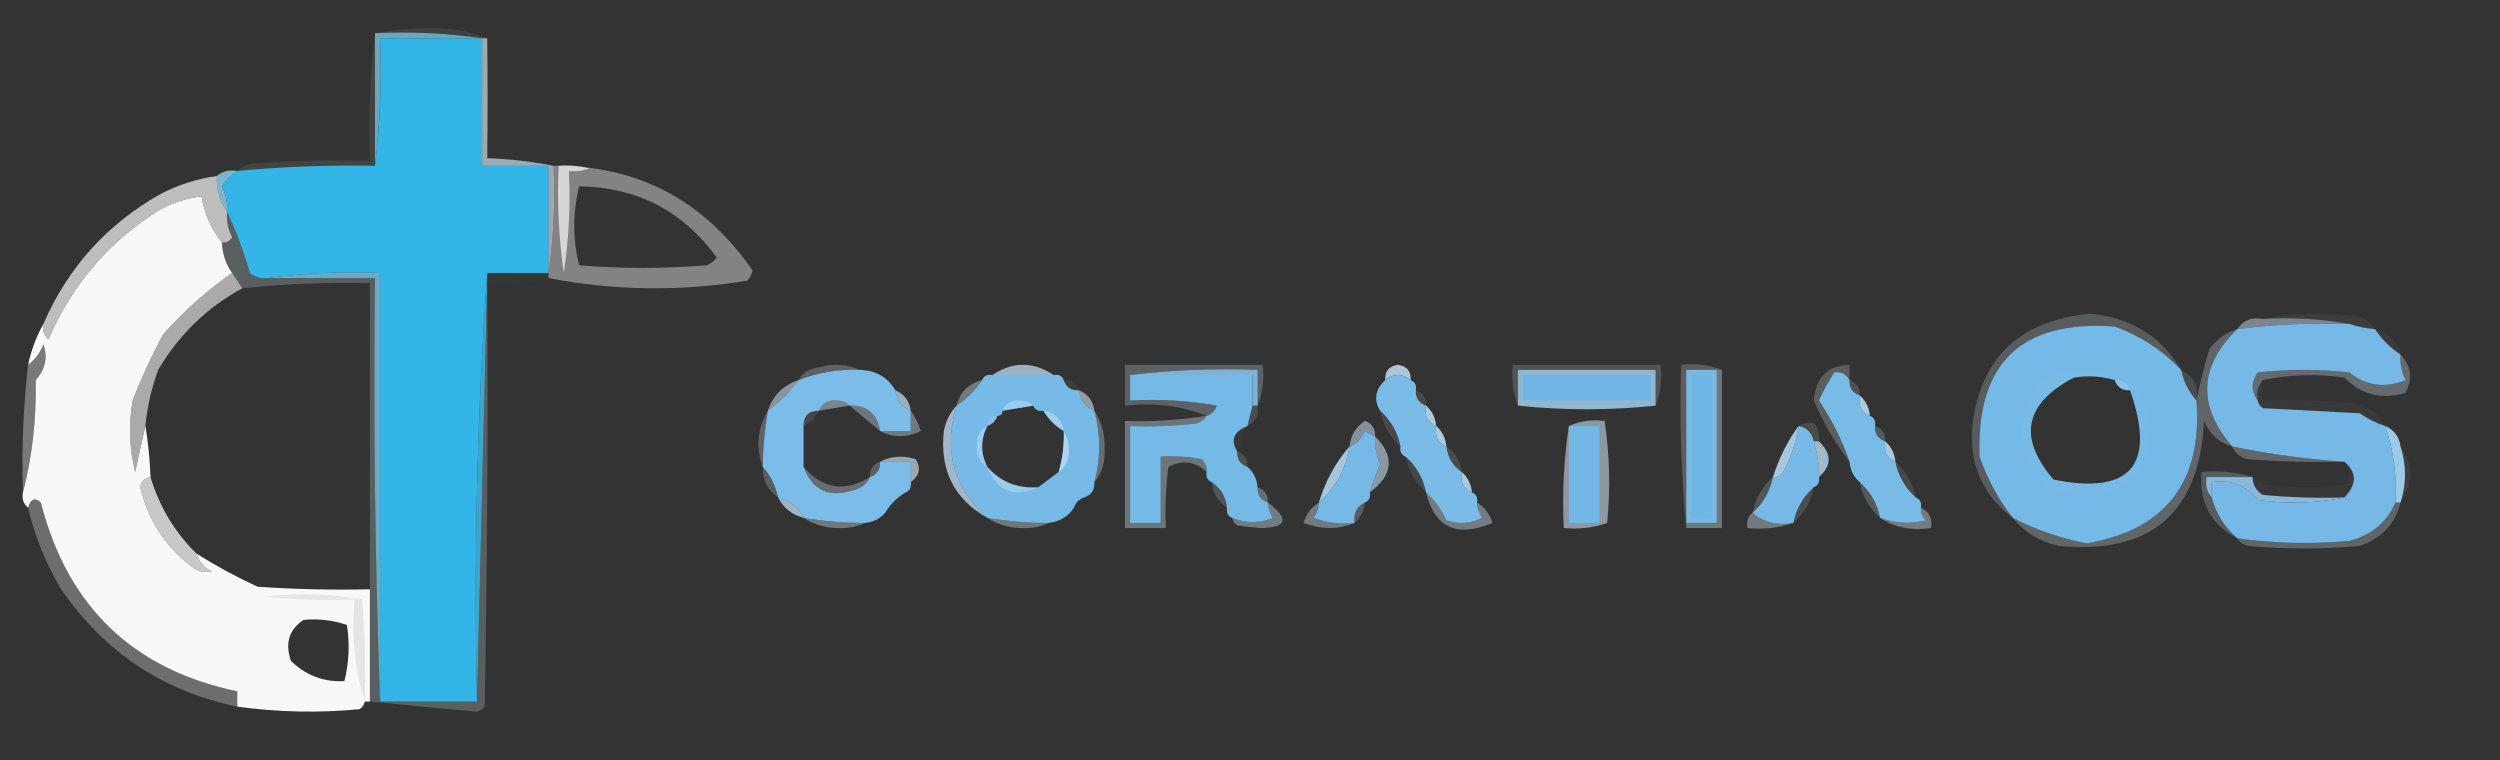 <?xml version="1.0" encoding="UTF-8"?>
<!DOCTYPE svg PUBLIC "-//W3C//DTD SVG 1.1//EN" "http://www.w3.org/Graphics/SVG/1.1/DTD/svg11.dtd">
<svg xmlns="http://www.w3.org/2000/svg" version="1.1" width="490px" height="149px" style="shape-rendering:geometricPrecision; text-rendering:geometricPrecision; image-rendering:optimizeQuality; fill-rule:evenodd; clip-rule:evenodd" xmlns:xlink="http://www.w3.org/1999/xlink">
<rect width="100%" height="100%" fill="#333333" stroke="none"/>
<g><path style="opacity:0.077" fill="#e5edf0" d="M 73.5,6.5 C 76.984,5.835 80.651,5.501 84.5,5.5C 88.565,5.511 92.232,6.178 95.5,7.5C 95.167,7.5 94.833,7.5 94.5,7.5C 87.687,6.509 80.687,6.175 73.5,6.5 Z"/></g>
<g><path style="opacity:0.822" fill="#76bfda" d="M 73.5,6.5 C 80.687,6.175 87.687,6.509 94.5,7.5C 87.833,7.5 81.167,7.5 74.5,7.5C 74.826,16.017 74.493,24.35 73.5,32.5C 73.5,23.833 73.5,15.167 73.5,6.5 Z"/></g>
<g><path style="opacity:1" fill="#33b6e7" d="M 94.5,7.5 C 94.5,15.833 94.5,24.167 94.5,32.5C 98.833,32.5 103.167,32.5 107.5,32.5C 107.5,39.5 107.5,46.5 107.5,53.5C 103.5,53.5 99.5,53.5 95.5,53.5C 93.508,81.147 92.842,109.147 93.5,137.5C 87.167,137.5 80.833,137.5 74.5,137.5C 74.5,109.5 74.5,81.5 74.5,53.5C 66.981,53.175 59.648,53.508 52.5,54.5C 51.178,54.67 50.011,54.337 49,53.5C 47.766,49.285 46.266,45.285 44.5,41.5C 44.643,39.738 44.309,38.071 43.5,36.5C 44.34,35.265 45.34,34.265 46.5,33.5C 55.472,32.653 64.472,32.319 73.5,32.5C 74.493,24.35 74.826,16.017 74.5,7.5C 81.167,7.5 87.833,7.5 94.5,7.5 Z"/></g>
<g><path style="opacity:0.087" fill="#deeaef" d="M 73.5,6.5 C 73.5,15.167 73.5,23.833 73.5,32.5C 64.472,32.319 55.472,32.653 46.5,33.5C 47.263,32.732 48.263,32.232 49.5,32C 57.159,31.5 64.826,31.334 72.5,31.5C 72.174,22.983 72.507,14.65 73.5,6.5 Z"/></g>
<g><path style="opacity:0.683" fill="#cae3ec" d="M 94.5,7.5 C 94.833,7.5 95.167,7.5 95.5,7.5C 95.594,15.484 95.594,23.317 95.5,31C 100.019,31.175 104.353,31.675 108.5,32.5C 108.825,39.687 108.491,46.687 107.5,53.5C 107.5,46.5 107.5,39.5 107.5,32.5C 103.167,32.5 98.833,32.5 94.5,32.5C 94.5,24.167 94.5,15.833 94.5,7.5 Z"/></g>
<g><path style="opacity:0.929" fill="#7fc0da" d="M 46.5,33.5 C 45.34,34.265 44.34,35.265 43.5,36.5C 44.309,38.071 44.643,39.738 44.5,41.5C 43.076,39.486 42.41,37.152 42.5,34.5C 43.568,33.566 44.901,33.232 46.5,33.5 Z"/></g>
<g><path style="opacity:0.965" fill="#fefefe" d="M 43.5,47.5 C 43.595,49.786 44.262,51.786 45.5,53.5C 40.635,56.897 36.135,60.897 32,65.5C 29.714,69.737 27.714,74.07 26,78.5C 25.172,83.202 25.338,87.869 26.5,92.5C 27.167,89.358 27.834,86.358 28.5,83.5C 29.051,86.807 29.384,90.14 29.5,93.5C 28.414,93.62 27.747,94.287 27.5,95.5C 28.993,101.832 32.326,106.998 37.5,111C 38.759,111.982 40.092,112.315 41.5,112C 39.937,111.241 38.937,110.074 38.5,108.5C 42.345,110.923 46.345,113.09 50.5,115C 57.826,115.5 65.159,115.666 72.5,115.5C 72.5,122.833 72.5,130.167 72.5,137.5C 72.167,137.5 71.833,137.5 71.5,137.5C 71.389,138.117 71.056,138.617 70.5,139C 62.452,139.77 54.452,139.603 46.5,138.5C 46.5,137.5 46.5,136.5 46.5,135.5C 26.067,131.236 13.233,118.903 8,98.5C 6.841,97.434 6.008,97.767 5.5,99.5C 4.596,98.791 4.263,97.791 4.5,96.5C 6.304,89.568 7.137,82.235 7,74.5C 8.895,72.349 9.395,70.016 8.5,67.5C 7.85,69.184 6.85,70.517 5.5,71.5C 6.129,68.603 7.129,65.936 8.5,63.5C 8.281,64.675 8.614,65.675 9.5,66.5C 14.182,55.63 21.515,47.13 31.5,41C 34.022,39.659 36.689,38.826 39.5,38.5C 40.059,41.943 41.393,44.943 43.5,47.5 Z M 59.5,121.5 C 62.447,121.223 65.281,121.556 68,122.5C 68.579,126.203 68.412,129.869 67.5,133.5C 63.413,133.706 59.913,132.373 57,129.5C 55.837,126.029 56.67,123.362 59.5,121.5 Z"/></g>
<g><path style="opacity:0.411" fill="#f5f5f5" d="M 107.5,54.5 C 107.5,54.167 107.5,53.833 107.5,53.5C 108.491,46.687 108.825,39.687 108.5,32.5C 108.833,32.5 109.167,32.5 109.5,32.5C 125.478,32.663 138.145,39.496 147.5,53C 147.355,53.772 147.022,54.439 146.5,55C 133.441,57.163 120.441,56.996 107.5,54.5 Z M 113.5,36.5 C 124.883,36.691 133.883,41.357 140.5,50.5C 139.975,51.192 139.308,51.692 138.5,52C 130.167,52.667 121.833,52.667 113.5,52C 112.239,46.865 112.239,41.698 113.5,36.5 Z"/></g>
<g><path style="opacity:0.928" fill="#ddddde" d="M 109.5,32.5 C 111.527,32.338 113.527,32.505 115.5,33C 114.207,33.49 112.873,33.657 111.5,33.5C 111.83,40.2 111.497,46.867 110.5,53.5C 109.503,46.532 109.17,39.532 109.5,32.5 Z"/></g>
<g><path style="opacity:0.02" fill="#daebf2" d="M 95.5,53.5 C 99.5,53.5 103.5,53.5 107.5,53.5C 107.5,53.833 107.5,54.167 107.5,54.5C 103.702,55.483 99.702,55.817 95.5,55.5C 95.5,55.167 95.5,54.833 95.5,54.5C 95.5,54.167 95.5,53.833 95.5,53.5 Z"/></g>
<g><path style="opacity:0.731" fill="#efefef" d="M 42.5,34.5 C 42.41,37.152 43.076,39.486 44.5,41.5C 44.357,43.262 44.691,44.929 45.5,46.5C 45.043,47.297 44.376,47.631 43.5,47.5C 41.393,44.943 40.059,41.943 39.5,38.5C 36.689,38.826 34.022,39.659 31.5,41C 21.515,47.13 14.182,55.63 9.5,66.5C 8.614,65.675 8.281,64.675 8.5,63.5C 13.283,52.458 20.95,43.958 31.5,38C 34.994,36.199 38.66,35.033 42.5,34.5 Z"/></g>
<g><path style="opacity:0.056" fill="#eff6fc" d="M 443.5,62.5 C 449.319,61.347 455.319,61.181 461.5,62C 463.32,62.2 464.653,63.034 465.5,64.5C 463.784,64.371 462.117,64.038 460.5,63.5C 455.025,62.511 449.358,62.178 443.5,62.5 Z"/></g>
<g><path style="opacity:0.46" fill="#cee5f6" d="M 443.5,62.5 C 449.358,62.178 455.025,62.511 460.5,63.5C 453.11,63.236 445.777,63.57 438.5,64.5C 439.635,62.787 441.302,62.12 443.5,62.5 Z"/></g>
<g><path style="opacity:1" fill="#75b9e6" d="M 427.5,72.5 C 427.992,74.819 428.992,76.819 430.5,78.5C 431.689,94.457 424.522,103.79 409,106.5C 403.88,105.517 399.047,103.85 394.5,101.5C 391.684,97.914 389.517,93.914 388,89.5C 387.322,71.179 396.155,62.679 414.5,64C 419.546,65.849 423.879,68.682 427.5,72.5 Z M 414.5,74.5 C 414.973,75.906 415.973,76.573 417.5,76.5C 422.619,91.208 417.619,97.041 402.5,94C 395.455,85.775 396.789,79.108 406.5,74C 409.192,73.57 411.859,73.737 414.5,74.5 Z"/></g>
<g><path style="opacity:1" fill="#76b9e7" d="M 460.5,63.5 C 462.117,64.038 463.784,64.371 465.5,64.5C 466.833,66.5 468.5,68.167 470.5,69.5C 470.357,71.262 470.691,72.929 471.5,74.5C 467.435,76.144 463.769,75.644 460.5,73C 454.5,72.333 448.5,72.333 442.5,73C 441.193,74.944 441.193,76.777 442.5,78.5C 442.611,79.117 442.944,79.617 443.5,80C 449.833,80.333 456.167,80.667 462.5,81C 464.078,82.094 465.745,82.928 467.5,83.5C 469.152,88.341 469.818,93.341 469.5,98.5C 467.804,102.376 464.804,104.876 460.5,106C 453.139,106.683 445.805,106.517 438.5,105.5C 436.015,103.348 434.349,100.681 433.5,97.5C 433.5,96.5 433.5,95.5 433.5,94.5C 437.267,93.926 440.267,95.093 442.5,98C 448.349,98.818 454.015,98.652 459.5,97.5C 461.976,94.943 461.976,92.609 459.5,90.5C 452.183,90.013 444.85,89.013 437.5,87.5C 430.669,79.496 431.003,71.83 438.5,64.5C 445.777,63.57 453.11,63.236 460.5,63.5 Z"/></g>
<g><path style="opacity:0.039" fill="#e4f1fa" d="M 465.5,64.5 C 468.167,65.167 469.833,66.833 470.5,69.5C 468.5,68.167 466.833,66.5 465.5,64.5 Z"/></g>
<g><path style="opacity:0.639" fill="#edeeee" d="M 45.5,53.5 C 46.167,54.5 46.833,55.5 47.5,56.5C 40.573,60.258 35.073,65.592 31,72.5C 29.691,76.07 28.857,79.737 28.5,83.5C 27.834,86.358 27.167,89.358 26.5,92.5C 25.338,87.869 25.172,83.202 26,78.5C 27.714,74.07 29.714,69.737 32,65.5C 36.135,60.897 40.635,56.897 45.5,53.5 Z"/></g>
<g><path style="opacity:0.22" fill="#dfeef9" d="M 427.5,72.5 C 423.879,68.682 419.546,65.849 414.5,64C 396.155,62.679 387.322,71.179 388,89.5C 389.517,93.914 391.684,97.914 394.5,101.5C 388.935,97.364 386.268,91.697 386.5,84.5C 387.759,70.574 395.426,62.907 409.5,61.5C 417.527,62.166 423.527,65.833 427.5,72.5 Z"/></g>
<g><path style="opacity:0.255" fill="#ddedf8" d="M 168.5,72.5 C 164.342,72.332 160.342,72.998 156.5,74.5C 157.347,73.034 158.68,72.2 160.5,72C 163.367,71.199 166.034,71.366 168.5,72.5 Z"/></g>
<g><path style="opacity:0.255" fill="#d4e9f7" d="M 246.5,79.5 C 246.5,77.167 246.5,74.833 246.5,72.5C 237.983,72.174 229.65,72.507 221.5,73.5C 221.5,75.167 221.5,76.833 221.5,78.5C 227.206,78.171 232.872,78.505 238.5,79.5C 238.145,80.522 237.478,81.189 236.5,81.5C 231.604,79.554 226.271,78.887 220.5,79.5C 220.5,76.833 220.5,74.167 220.5,71.5C 229.5,71.5 238.5,71.5 247.5,71.5C 247.806,74.385 247.473,77.052 246.5,79.5 Z"/></g>
<g><path style="opacity:0.175" fill="#e2f1f9" d="M 324.5,79.5 C 324.5,77.167 324.5,74.833 324.5,72.5C 315.5,72.5 306.5,72.5 297.5,72.5C 297.5,74.833 297.5,77.167 297.5,79.5C 296.527,77.052 296.194,74.385 296.5,71.5C 306.167,71.5 315.833,71.5 325.5,71.5C 325.806,74.385 325.473,77.052 324.5,79.5 Z"/></g>
<g><path style="opacity:0.231" fill="#dfeef9" d="M 362.5,74.5 C 361.788,73.261 360.788,72.761 359.5,73C 358.373,74.753 357.373,76.587 356.5,78.5C 359.038,82.243 361.038,86.243 362.5,90.5C 359.673,86.854 357.339,82.854 355.5,78.5C 355.885,73.973 358.218,71.64 362.5,71.5C 362.5,72.5 362.5,73.5 362.5,74.5 Z"/></g>
<g><path style="opacity:0.759" fill="#badbf2" d="M 206.5,73.5 C 202.5,73.5 198.5,73.5 194.5,73.5C 198.5,70.833 202.5,70.833 206.5,73.5 Z"/></g>
<g><path style="opacity:0.883" fill="#89c3ea" d="M 221.5,73.5 C 229.65,72.507 237.983,72.174 246.5,72.5C 246.5,74.833 246.5,77.167 246.5,79.5C 246.167,79.5 245.833,79.5 245.5,79.5C 245.5,77.5 245.5,75.5 245.5,73.5C 237.5,73.5 229.5,73.5 221.5,73.5 Z"/></g>
<g><path style="opacity:0.831" fill="#c7e1f4" d="M 276.5,74.5 C 274.833,73.167 273.167,73.167 271.5,74.5C 271.418,72.748 272.251,71.748 274,71.5C 275.749,71.748 276.582,72.748 276.5,74.5 Z"/></g>
<g><path style="opacity:0.839" fill="#a2cfee" d="M 324.5,79.5 C 315.517,80.457 306.517,80.457 297.5,79.5C 297.5,77.167 297.5,74.833 297.5,72.5C 306.5,72.5 315.5,72.5 324.5,72.5C 324.5,74.833 324.5,77.167 324.5,79.5 Z"/></g>
<g><path style="opacity:0.299" fill="#d8ebf7" d="M 470.5,69.5 C 472.574,71.715 472.907,74.215 471.5,77C 466.785,78.379 462.785,77.379 459.5,74C 454.083,73.219 448.75,73.385 443.5,74.5C 442.566,75.568 442.232,76.901 442.5,78.5C 441.193,76.777 441.193,74.944 442.5,73C 448.5,72.333 454.5,72.333 460.5,73C 463.769,75.644 467.435,76.144 471.5,74.5C 470.691,72.929 470.357,71.262 470.5,69.5 Z"/></g>
<g><path style="opacity:1" fill="#7cbce8" d="M 168.5,72.5 C 171.614,72.555 173.948,73.888 175.5,76.5C 175.738,78.404 176.738,79.738 178.5,80.5C 178.5,81.833 178.5,83.167 178.5,84.5C 176.5,84.5 174.5,84.5 172.5,84.5C 171.958,81.081 169.958,79.415 166.5,79.5C 165.903,78.861 165.07,78.528 164,78.5C 162.301,78.387 161.134,79.053 160.5,80.5C 158.5,80.5 157.5,81.5 157.5,83.5C 157.5,86.167 157.5,88.833 157.5,91.5C 159.21,96.183 162.543,97.683 167.5,96C 168.942,95.623 169.942,94.79 170.5,93.5C 171.906,93.027 172.573,92.027 172.5,90.5C 174.5,90.5 176.5,90.5 178.5,90.5C 178.5,91.833 178.5,93.167 178.5,94.5C 178.672,95.492 178.338,96.158 177.5,96.5C 175.833,97.5 174.5,98.833 173.5,100.5C 172.486,101.674 171.153,102.34 169.5,102.5C 165.466,102.495 161.466,102.162 157.5,101.5C 156.415,99.413 154.749,98.08 152.5,97.5C 152.008,95.181 151.008,93.181 149.5,91.5C 149.552,87.802 149.886,84.135 150.5,80.5C 152.833,78.833 154.833,76.833 156.5,74.5C 160.342,72.998 164.342,72.332 168.5,72.5 Z"/></g>
<g><path style="opacity:1" fill="#78bae7" d="M 194.5,73.5 C 198.5,73.5 202.5,73.5 206.5,73.5C 207.492,73.328 208.158,73.662 208.5,74.5C 208.973,75.906 209.973,76.573 211.5,76.5C 211.738,78.404 212.738,79.738 214.5,80.5C 215.741,85.177 215.741,89.843 214.5,94.5C 214.573,96.027 213.906,97.027 212.5,97.5C 211.5,97.833 210.833,98.5 210.5,99.5C 209.341,101.25 207.674,102.25 205.5,102.5C 201.466,102.495 197.466,102.162 193.5,101.5C 186.844,95.522 184.844,88.188 187.5,79.5C 189.5,78.167 191.167,76.5 192.5,74.5C 192.842,73.662 193.508,73.328 194.5,73.5 Z M 202.5,79.5 C 202.842,80.338 203.508,80.672 204.5,80.5C 205.5,82.167 206.833,83.5 208.5,84.5C 208.599,87.237 208.265,89.904 207.5,92.5C 206.128,93.512 204.795,94.512 203.5,95.5C 199.468,95.814 196.135,94.481 193.5,91.5C 192.167,88.833 192.167,86.167 193.5,83.5C 194.5,83.167 195.167,82.5 195.5,81.5C 196.167,81.5 196.5,81.167 196.5,80.5C 198.5,80.167 200.5,79.833 202.5,79.5 Z"/></g>
<g><path style="opacity:1" fill="#75b9e7" d="M 221.5,73.5 C 229.5,73.5 237.5,73.5 245.5,73.5C 245.5,75.5 245.5,77.5 245.5,79.5C 245.167,80.833 244.833,82.167 244.5,83.5C 241.808,84.591 241.142,86.257 242.5,88.5C 242.427,90.027 243.094,91.027 244.5,91.5C 245.674,92.514 246.34,93.847 246.5,95.5C 246.427,97.027 247.094,98.027 248.5,98.5C 248.539,99.583 248.873,100.583 249.5,101.5C 246.844,102.614 244.177,102.614 241.5,101.5C 240.662,101.158 240.328,100.492 240.5,99.5C 240.25,97.326 239.25,95.659 237.5,94.5C 236.662,94.158 236.328,93.492 236.5,92.5C 236.586,91.504 236.252,90.671 235.5,90C 232.854,89.503 230.187,89.336 227.5,89.5C 227.5,93.833 227.5,98.167 227.5,102.5C 225.5,102.5 223.5,102.5 221.5,102.5C 221.5,96.167 221.5,89.833 221.5,83.5C 225.846,83.666 230.179,83.499 234.5,83C 235.416,82.722 236.082,82.222 236.5,81.5C 237.478,81.189 238.145,80.522 238.5,79.5C 232.872,78.505 227.206,78.171 221.5,78.5C 221.5,76.833 221.5,75.167 221.5,73.5 Z"/></g>
<g><path style="opacity:0.999" fill="#7abbe7" d="M 276.5,74.5 C 277.338,74.842 277.672,75.508 277.5,76.5C 277.427,78.027 278.094,79.027 279.5,79.5C 279.157,81.483 279.824,82.817 281.5,83.5C 281.157,85.483 281.824,86.817 283.5,87.5C 283.75,89.674 284.75,91.341 286.5,92.5C 286.157,94.483 286.824,95.817 288.5,96.5C 289.338,96.842 289.672,97.508 289.5,98.5C 289.539,99.583 289.873,100.583 290.5,101.5C 288.235,102.647 285.902,102.814 283.5,102C 282.512,99.833 281.179,98 279.5,96.5C 278.921,93.669 277.588,91.336 275.5,89.5C 274.662,89.158 274.328,88.492 274.5,87.5C 273.921,84.669 272.588,82.336 270.5,80.5C 269.206,78.32 269.539,76.32 271.5,74.5C 273.167,73.167 274.833,73.167 276.5,74.5 Z"/></g>
<g><path style="opacity:1" fill="#6fb6e6" d="M 298.5,73.5 C 306.833,73.5 315.167,73.5 323.5,73.5C 323.5,75.167 323.5,76.833 323.5,78.5C 315.167,78.5 306.833,78.5 298.5,78.5C 298.5,76.833 298.5,75.167 298.5,73.5 Z"/></g>
<g><path style="opacity:0.233" fill="#ddedf9" d="M 337.5,72.5 C 337.167,72.5 336.833,72.5 336.5,72.5C 334.5,72.5 332.5,72.5 330.5,72.5C 330.5,82.5 330.5,92.5 330.5,102.5C 330.5,102.833 330.5,103.167 330.5,103.5C 329.506,93.013 329.172,82.346 329.5,71.5C 332.385,71.194 335.052,71.527 337.5,72.5 Z"/></g>
<g><path style="opacity:0.954" fill="#7ebee9" d="M 336.5,72.5 C 336.5,82.5 336.5,92.5 336.5,102.5C 334.5,102.5 332.5,102.5 330.5,102.5C 330.5,92.5 330.5,82.5 330.5,72.5C 332.5,72.5 334.5,72.5 336.5,72.5 Z"/></g>
<g><path style="opacity:1" fill="#6eb6e6" d="M 331.5,73.5 C 332.833,73.5 334.167,73.5 335.5,73.5C 335.5,82.833 335.5,92.167 335.5,101.5C 334.167,101.5 332.833,101.5 331.5,101.5C 331.5,92.167 331.5,82.833 331.5,73.5 Z"/></g>
<g><path style="opacity:0.389" fill="#c7e2f5" d="M 336.5,72.5 C 336.833,72.5 337.167,72.5 337.5,72.5C 337.5,82.833 337.5,93.167 337.5,103.5C 335.167,103.5 332.833,103.5 330.5,103.5C 330.5,103.167 330.5,102.833 330.5,102.5C 332.5,102.5 334.5,102.5 336.5,102.5C 336.5,92.5 336.5,82.5 336.5,72.5 Z"/></g>
<g><path style="opacity:1" fill="#79bbe7" d="M 362.5,74.5 C 362.427,76.027 363.094,77.027 364.5,77.5C 364.157,79.483 364.824,80.817 366.5,81.5C 367.338,81.842 367.672,82.508 367.5,83.5C 367.427,85.027 368.094,86.027 369.5,86.5C 369.157,88.483 369.824,89.817 371.5,90.5C 372.079,93.331 373.412,95.664 375.5,97.5C 376.338,97.842 376.672,98.508 376.5,99.5C 376.414,100.496 376.748,101.329 377.5,102C 374.408,102.736 371.408,102.569 368.5,101.5C 367.921,98.669 366.588,96.336 364.5,94.5C 363.326,93.486 362.66,92.153 362.5,90.5C 361.038,86.243 359.038,82.243 356.5,78.5C 357.373,76.587 358.373,74.753 359.5,73C 360.788,72.761 361.788,73.261 362.5,74.5 Z"/></g>
<g><path style="opacity:0.055" fill="#dcecf8" d="M 208.5,74.5 C 210.027,74.427 211.027,75.094 211.5,76.5C 209.973,76.573 208.973,75.906 208.5,74.5 Z"/></g>
<g><path style="opacity:0.133" fill="#e7f2fa" d="M 427.5,72.5 C 429.975,73.687 430.975,75.687 430.5,78.5C 428.992,76.819 427.992,74.819 427.5,72.5 Z"/></g>
<g><path style="opacity:0.549" fill="#cfe6f6" d="M 156.5,74.5 C 154.833,76.833 152.833,78.833 150.5,80.5C 151.5,77.5 153.5,75.5 156.5,74.5 Z"/></g>
<g><path style="opacity:0.376" fill="#dbedf8" d="M 192.5,74.5 C 191.167,76.5 189.5,78.167 187.5,79.5C 188.167,76.833 189.833,75.167 192.5,74.5 Z"/></g>
<g><path style="opacity:0.18" fill="#e5f1fa" d="M 414.5,74.5 C 416.027,74.427 417.027,75.094 417.5,76.5C 415.973,76.573 414.973,75.906 414.5,74.5 Z"/></g>
<g><path style="opacity:0.157" fill="#dfeef9" d="M 362.5,74.5 C 363.906,74.973 364.573,75.973 364.5,77.5C 363.094,77.027 362.427,76.027 362.5,74.5 Z"/></g>
<g><path style="opacity:0.718" fill="#c4e0f4" d="M 175.5,76.5 C 177.262,77.262 178.262,78.596 178.5,80.5C 176.738,79.738 175.738,78.404 175.5,76.5 Z"/></g>
<g><path style="opacity:0.588" fill="#d1e7f6" d="M 211.5,76.5 C 213.262,77.262 214.262,78.596 214.5,80.5C 212.738,79.738 211.738,78.404 211.5,76.5 Z"/></g>
<g><path style="opacity:0.478" fill="#bfdef3" d="M 166.5,79.5 C 164.5,79.833 162.5,80.167 160.5,80.5C 161.134,79.053 162.301,78.387 164,78.5C 165.07,78.528 165.903,78.861 166.5,79.5 Z"/></g>
<g><path style="opacity:0.553" fill="#b8daf2" d="M 202.5,79.5 C 200.5,79.833 198.5,80.167 196.5,80.5C 197.134,79.053 198.301,78.387 200,78.5C 201.07,78.528 201.903,78.861 202.5,79.5 Z"/></g>
<g><path style="opacity:0.114" fill="#e8f3fa" d="M 277.5,76.5 C 278.906,76.973 279.573,77.973 279.5,79.5C 278.094,79.027 277.427,78.027 277.5,76.5 Z"/></g>
<g><path style="opacity:0.031" fill="#e5f1fa" d="M 443.5,74.5 C 443.5,75.833 443.5,77.167 443.5,78.5C 449.509,78.334 455.509,78.501 461.5,79C 464.229,79.566 466.229,81.066 467.5,83.5C 465.745,82.928 464.078,82.094 462.5,81C 456.167,80.667 449.833,80.333 443.5,80C 442.944,79.617 442.611,79.117 442.5,78.5C 442.232,76.901 442.566,75.568 443.5,74.5 Z"/></g>
<g><path style="opacity:0.373" fill="#cee6f6" d="M 166.5,79.5 C 169.958,79.415 171.958,81.081 172.5,84.5C 170.475,82.804 168.475,81.137 166.5,79.5 Z"/></g>
<g><path style="opacity:0.424" fill="#d8ebf8" d="M 204.5,80.5 C 206.833,80.833 208.167,82.167 208.5,84.5C 206.833,83.5 205.5,82.167 204.5,80.5 Z"/></g>
<g><path style="opacity:0.914" fill="#b8daf2" d="M 364.5,77.5 C 365.674,78.514 366.34,79.847 366.5,81.5C 364.824,80.817 364.157,79.483 364.5,77.5 Z"/></g>
<g><path style="opacity:0.388" fill="#e7e8e8" d="M 4.5,96.5 C 4.227,88.112 4.56,79.779 5.5,71.5C 6.85,70.517 7.85,69.184 8.5,67.5C 9.395,70.016 8.895,72.349 7,74.5C 7.137,82.235 6.304,89.568 4.5,96.5 Z"/></g>
<g><path style="opacity:0.833" fill="#72c5e4" d="M 52.5,54.5 C 59.648,53.508 66.981,53.175 74.5,53.5C 74.5,81.5 74.5,109.5 74.5,137.5C 73.502,110.005 73.169,82.338 73.5,54.5C 66.5,54.5 59.5,54.5 52.5,54.5 Z"/></g>
<g><path style="opacity:0.014" fill="#ddedf8" d="M 414.5,74.5 C 411.859,73.737 409.192,73.57 406.5,74C 396.789,79.108 395.455,85.775 402.5,94C 417.619,97.041 422.619,91.208 417.5,76.5C 420.518,78.374 421.851,81.208 421.5,85C 419.35,95.582 413.017,99.249 402.5,96C 396.651,91.42 394.984,85.587 397.5,78.5C 400.015,73.992 403.848,71.992 409,72.5C 411.295,72.546 413.129,73.213 414.5,74.5 Z"/></g>
<g><path style="opacity:0.11" fill="#d9ebf8" d="M 160.5,80.5 C 159.833,81.833 158.833,82.833 157.5,83.5C 157.5,81.5 158.5,80.5 160.5,80.5 Z"/></g>
<g><path style="opacity:0.137" fill="#d9ebf8" d="M 195.5,81.5 C 195.167,82.5 194.5,83.167 193.5,83.5C 193.5,82.167 194.167,81.5 195.5,81.5 Z"/></g>
<g><path style="opacity:0.141" fill="#ddedf9" d="M 245.5,79.5 C 245.833,79.5 246.167,79.5 246.5,79.5C 246.771,81.38 246.104,82.713 244.5,83.5C 244.833,82.167 245.167,80.833 245.5,79.5 Z"/></g>
<g><path style="opacity:0.875" fill="#c1def3" d="M 279.5,79.5 C 280.674,80.514 281.34,81.847 281.5,83.5C 279.824,82.817 279.157,81.483 279.5,79.5 Z"/></g>
<g><path style="opacity:0.533" fill="#cae3f5" d="M 269.5,85.5 C 268.85,85.196 268.183,84.863 267.5,84.5C 266.859,85.993 265.859,86.993 264.5,87.5C 264.738,85.355 265.738,83.689 267.5,82.5C 268.919,83.005 269.585,84.005 269.5,85.5 Z"/></g>
<g><path style="opacity:0.125" fill="#eff6fb" d="M 352.5,83.5 C 355.33,81.965 356.663,82.965 356.5,86.5C 356.167,86.5 355.833,86.5 355.5,86.5C 355.144,84.81 354.144,83.81 352.5,83.5 Z"/></g>
<g><path style="opacity:0.397" fill="#c8e3f5" d="M 178.5,80.5 C 179.339,81.641 180.006,82.975 180.5,84.5C 177.691,85.8 175.024,85.8 172.5,84.5C 174.5,84.5 176.5,84.5 178.5,84.5C 178.5,83.167 178.5,81.833 178.5,80.5 Z"/></g>
<g><path style="opacity:0.027" fill="#e4f1fa" d="M 244.5,83.5 C 243.833,85.167 243.167,86.833 242.5,88.5C 241.142,86.257 241.808,84.591 244.5,83.5 Z"/></g>
<g><path style="opacity:0.558" fill="#d4e8f7" d="M 307.5,83.5 C 309.607,82.532 311.941,82.198 314.5,82.5C 315.498,89.138 315.665,95.805 315,102.5C 312.281,103.444 309.448,103.777 306.5,103.5C 306.176,96.646 306.509,89.979 307.5,83.5 Z"/></g>
<g><path style="opacity:1" fill="#72b7e6" d="M 307.5,83.5 C 309.5,83.5 311.5,83.5 313.5,83.5C 313.5,89.833 313.5,96.167 313.5,102.5C 311.5,102.5 309.5,102.5 307.5,102.5C 307.5,96.167 307.5,89.833 307.5,83.5 Z"/></g>
<g><path style="opacity:0.2" fill="#dfeef9" d="M 367.5,83.5 C 368.906,83.973 369.573,84.973 369.5,86.5C 368.094,86.027 367.427,85.027 367.5,83.5 Z"/></g>
<g><path style="opacity:0.257" fill="#dfeef9" d="M 150.5,80.5 C 149.886,84.135 149.552,87.802 149.5,91.5C 148.098,87.71 148.431,84.044 150.5,80.5 Z"/></g>
<g><path style="opacity:0.529" fill="#bcddf3" d="M 193.5,83.5 C 192.167,86.167 192.167,88.833 193.5,91.5C 192.007,90.688 191.34,89.355 191.5,87.5C 191.34,85.645 192.007,84.312 193.5,83.5 Z"/></g>
<g><path style="opacity:0.318" fill="#d5e9f7" d="M 214.5,80.5 C 215.926,82.679 216.592,85.179 216.5,88C 216.664,90.544 215.997,92.71 214.5,94.5C 215.741,89.843 215.741,85.177 214.5,80.5 Z"/></g>
<g><path style="opacity:1" fill="#76b9e7" d="M 269.5,85.5 C 269.433,87.401 269.767,89.234 270.5,91C 269.68,92.8 269.014,94.634 268.5,96.5C 268.672,97.492 268.338,98.158 267.5,98.5C 265.896,99.287 265.229,100.62 265.5,102.5C 262.753,102.813 260.086,102.48 257.5,101.5C 258.127,100.583 258.461,99.583 258.5,98.5C 261.751,95.675 263.751,92.009 264.5,87.5C 265.859,86.993 266.859,85.993 267.5,84.5C 268.183,84.863 268.85,85.196 269.5,85.5 Z"/></g>
<g><path style="opacity:0.114" fill="#e0eff9" d="M 270.5,80.5 C 272.588,82.336 273.921,84.669 274.5,87.5C 272.412,85.664 271.079,83.331 270.5,80.5 Z"/></g>
<g><path style="opacity:0.918" fill="#b5d8f1" d="M 281.5,83.5 C 282.674,84.514 283.34,85.847 283.5,87.5C 281.824,86.817 281.157,85.483 281.5,83.5 Z"/></g>
<g><path style="opacity:0.999" fill="#77bae7" d="M 352.5,83.5 C 354.144,83.81 355.144,84.81 355.5,86.5C 356.219,88.764 356.552,91.097 356.5,93.5C 356.672,94.492 356.338,95.158 355.5,95.5C 353.412,97.336 352.079,99.669 351.5,102.5C 348.302,103.036 345.635,102.369 343.5,100.5C 345.588,98.664 346.921,96.331 347.5,93.5C 348.376,93.631 349.043,93.297 349.5,92.5C 351.051,89.641 352.051,86.641 352.5,83.5 Z"/></g>
<g><path style="opacity:0.133" fill="#e0eff9" d="M 283.5,87.5 C 285.25,88.659 286.25,90.326 286.5,92.5C 284.75,91.341 283.75,89.674 283.5,87.5 Z"/></g>
<g><path style="opacity:0.886" fill="#badbf2" d="M 369.5,86.5 C 370.674,87.514 371.34,88.847 371.5,90.5C 369.824,89.817 369.157,88.483 369.5,86.5 Z"/></g>
<g><path style="opacity:0.277" fill="#dcedf8" d="M 437.5,87.5 C 444.85,89.013 452.183,90.013 459.5,90.5C 453.158,90.666 446.825,90.499 440.5,90C 439.058,89.623 438.058,88.79 437.5,87.5 Z"/></g>
<g><path style="opacity:0.149" fill="#e4f0fa" d="M 242.5,88.5 C 243.906,88.973 244.573,89.973 244.5,91.5C 243.094,91.027 242.427,90.027 242.5,88.5 Z"/></g>
<g><path style="opacity:0.576" fill="#c8e2f5" d="M 269.5,85.5 C 273.405,89.421 273.072,93.088 268.5,96.5C 269.014,94.634 269.68,92.8 270.5,91C 269.767,89.234 269.433,87.401 269.5,85.5 Z"/></g>
<g><path style="opacity:0.784" fill="#c1def3" d="M 355.5,86.5 C 355.833,86.5 356.167,86.5 356.5,86.5C 359.053,88.962 359.053,91.296 356.5,93.5C 356.552,91.097 356.219,88.764 355.5,86.5 Z"/></g>
<g><path style="opacity:0.631" fill="#d7eaf8" d="M 172.5,90.5 C 174.628,89.371 176.961,89.204 179.5,90C 180.553,91.749 180.22,93.249 178.5,94.5C 178.5,93.167 178.5,91.833 178.5,90.5C 176.5,90.5 174.5,90.5 172.5,90.5 Z"/></g>
<g><path style="opacity:0.922" fill="#b3d7f1" d="M 208.5,84.5 C 209.156,85.622 209.489,86.955 209.5,88.5C 209.415,90.333 208.748,91.666 207.5,92.5C 208.265,89.904 208.599,87.237 208.5,84.5 Z"/></g>
<g><path style="opacity:0.365" fill="#d2e8f7" d="M 236.5,81.5 C 236.082,82.222 235.416,82.722 234.5,83C 230.179,83.499 225.846,83.666 221.5,83.5C 221.5,89.833 221.5,96.167 221.5,102.5C 223.5,102.5 225.5,102.5 227.5,102.5C 227.5,98.167 227.5,93.833 227.5,89.5C 230.187,89.336 232.854,89.503 235.5,90C 236.252,90.671 236.586,91.504 236.5,92.5C 234.243,90.416 231.743,90.082 229,91.5C 228.501,95.486 228.334,99.486 228.5,103.5C 225.833,103.5 223.167,103.5 220.5,103.5C 220.5,96.5 220.5,89.5 220.5,82.5C 225.88,82.676 231.213,82.342 236.5,81.5 Z"/></g>
<g><path style="opacity:0.061" fill="#e8f3fa" d="M 470.5,87.5 C 473.065,91.199 473.065,94.865 470.5,98.5C 471.675,94.85 471.675,91.183 470.5,87.5 Z"/></g>
<g><path style="opacity:0.243" fill="#ddedf8" d="M 172.5,90.5 C 172.573,92.027 171.906,93.027 170.5,93.5C 170.427,91.973 171.094,90.973 172.5,90.5 Z"/></g>
<g><path style="opacity:0.776" fill="#bfddf3" d="M 187.5,79.5 C 184.844,88.188 186.844,95.522 193.5,101.5C 186.979,97.793 184.146,92.126 185,84.5C 185.374,82.509 186.207,80.842 187.5,79.5 Z"/></g>
<g><path style="opacity:0.341" fill="#d9ebf7" d="M 193.5,91.5 C 196.135,94.481 199.468,95.814 203.5,95.5C 198.764,97.68 195.431,96.347 193.5,91.5 Z"/></g>
<g><path style="opacity:0.91" fill="#b0d6f0" d="M 352.5,83.5 C 352.051,86.641 351.051,89.641 349.5,92.5C 349.043,93.297 348.376,93.631 347.5,93.5C 348.675,89.817 350.341,86.484 352.5,83.5 Z"/></g>
<g><path style="opacity:0.114" fill="#e2f0f9" d="M 371.5,90.5 C 373.588,92.336 374.921,94.669 375.5,97.5C 373.412,95.664 372.079,93.331 371.5,90.5 Z"/></g>
<g><path style="opacity:0.973" fill="#9fceee" d="M 467.5,83.5 C 469.262,84.262 470.262,85.596 470.5,87.5C 471.675,91.183 471.675,94.85 470.5,98.5C 470.167,98.5 469.833,98.5 469.5,98.5C 469.818,93.341 469.152,88.341 467.5,83.5 Z"/></g>
<g><path style="opacity:0.231" fill="#daebf8" d="M 149.5,91.5 C 151.008,93.181 152.008,95.181 152.5,97.5C 150.461,96.089 149.461,94.089 149.5,91.5 Z"/></g>
<g><path style="opacity:0.333" fill="#cde5f5" d="M 157.5,91.5 C 161.262,95.857 165.596,96.524 170.5,93.5C 169.942,94.79 168.942,95.623 167.5,96C 162.543,97.683 159.21,96.183 157.5,91.5 Z"/></g>
<g><path style="opacity:0.894" fill="#b2d6f0" d="M 264.5,87.5 C 263.751,92.009 261.751,95.675 258.5,98.5C 259.742,94.345 261.742,90.678 264.5,87.5 Z"/></g>
<g><path style="opacity:0.106" fill="#dfeef9" d="M 275.5,89.5 C 277.588,91.336 278.921,93.669 279.5,96.5C 277.412,94.664 276.079,92.331 275.5,89.5 Z"/></g>
<g><path style="opacity:0.894" fill="#b7d9f1" d="M 286.5,92.5 C 287.674,93.514 288.34,94.847 288.5,96.5C 286.824,95.817 286.157,94.483 286.5,92.5 Z"/></g>
<g><path style="opacity:0.033" fill="#deeef9" d="M 459.5,90.5 C 461.976,92.609 461.976,94.943 459.5,97.5C 454.156,97.666 448.823,97.499 443.5,97C 442.177,96.184 441.511,95.017 441.5,93.5C 442.289,93.783 442.956,94.283 443.5,95C 448.833,95.667 454.167,95.667 459.5,95C 460.728,93.51 460.728,92.01 459.5,90.5 Z"/></g>
<g><path style="opacity:0.256" fill="#c7dbe3" d="M 44.5,41.5 C 46.266,45.285 47.766,49.285 49,53.5C 50.011,54.337 51.178,54.67 52.5,54.5C 59.5,54.5 66.5,54.5 73.5,54.5C 73.169,82.338 73.502,110.005 74.5,137.5C 80.833,137.5 87.167,137.5 93.5,137.5C 94.167,109.833 94.833,82.167 95.5,54.5C 95.5,54.833 95.5,55.167 95.5,55.5C 95.667,83.169 95.5,110.835 95,138.5C 94.586,138.957 94.086,139.291 93.5,139.5C 86.37,138.866 79.37,138.199 72.5,137.5C 72.5,130.167 72.5,122.833 72.5,115.5C 72.5,95.5 72.5,75.5 72.5,55.5C 63.868,55.31 55.534,55.643 47.5,56.5C 46.833,55.5 46.167,54.5 45.5,53.5C 44.262,51.786 43.595,49.786 43.5,47.5C 44.376,47.631 45.043,47.297 45.5,46.5C 44.691,44.929 44.357,43.262 44.5,41.5 Z"/></g>
<g><path style="opacity:0.184" fill="#ddedf8" d="M 237.5,94.5 C 239.25,95.659 240.25,97.326 240.5,99.5C 238.75,98.341 237.75,96.674 237.5,94.5 Z"/></g>
<g><path style="opacity:0.204" fill="#ddedf8" d="M 364.5,94.5 C 366.588,96.336 367.921,98.669 368.5,101.5C 366.412,99.664 365.079,97.331 364.5,94.5 Z"/></g>
<g><path style="opacity:0.801" fill="#ededed" d="M 29.5,93.5 C 31.229,99.297 34.229,104.297 38.5,108.5C 38.937,110.074 39.937,111.241 41.5,112C 40.092,112.315 38.759,111.982 37.5,111C 32.326,106.998 28.993,101.832 27.5,95.5C 27.747,94.287 28.414,93.62 29.5,93.5 Z"/></g>
<g><path style="opacity:0.737" fill="#c7e2f4" d="M 152.5,97.5 C 154.749,98.08 156.415,99.413 157.5,101.5C 155.251,100.92 153.585,99.587 152.5,97.5 Z"/></g>
<g><path style="opacity:0.322" fill="#d1e7f6" d="M 246.5,95.5 C 247.906,95.973 248.573,96.973 248.5,98.5C 247.094,98.027 246.427,97.027 246.5,95.5 Z"/></g>
<g><path style="opacity:0.192" fill="#d9ebf8" d="M 347.5,93.5 C 346.921,96.331 345.588,98.664 343.5,100.5C 344.079,97.669 345.412,95.336 347.5,93.5 Z"/></g>
<g><path style="opacity:0.914" fill="#90c6eb" d="M 441.5,93.5 C 441.511,95.017 442.177,96.184 443.5,97C 448.823,97.499 454.156,97.666 459.5,97.5C 454.015,98.652 448.349,98.818 442.5,98C 440.267,95.093 437.267,93.926 433.5,94.5C 433.5,95.5 433.5,96.5 433.5,97.5C 432.566,96.432 432.232,95.099 432.5,93.5C 435.5,93.5 438.5,93.5 441.5,93.5 Z"/></g>
<g><path style="opacity:0.016" fill="#eaf4fb" d="M 177.5,96.5 C 177.167,98.833 175.833,100.167 173.5,100.5C 174.5,98.833 175.833,97.5 177.5,96.5 Z"/></g>
<g><path style="opacity:0.004" fill="#e6f2fa" d="M 212.5,97.5 C 212.5,98.833 211.833,99.5 210.5,99.5C 210.833,98.5 211.5,97.833 212.5,97.5 Z"/></g>
<g><path style="opacity:0.216" fill="#e5f1fa" d="M 441.5,93.5 C 438.5,93.5 435.5,93.5 432.5,93.5C 432.232,95.099 432.566,96.432 433.5,97.5C 434.349,100.681 436.015,103.348 438.5,105.5C 433.333,102.841 431,98.508 431.5,92.5C 435.042,92.187 438.375,92.521 441.5,93.5 Z"/></g>
<g><path style="opacity:0.141" fill="#e0eff9" d="M 355.5,95.5 C 354.921,98.331 353.588,100.664 351.5,102.5C 352.079,99.669 353.412,97.336 355.5,95.5 Z"/></g>
<g><path style="opacity:0.224" fill="#d9ebf8" d="M 267.5,98.5 C 267.34,100.153 266.674,101.486 265.5,102.5C 265.229,100.62 265.896,99.287 267.5,98.5 Z"/></g>
<g><path style="opacity:0.376" fill="#d1e7f6" d="M 157.5,101.5 C 161.466,102.162 165.466,102.495 169.5,102.5C 168.207,103.158 166.707,103.492 165,103.5C 162.179,103.592 159.679,102.926 157.5,101.5 Z"/></g>
<g><path style="opacity:0.376" fill="#d1e7f6" d="M 193.5,101.5 C 197.466,102.162 201.466,102.495 205.5,102.5C 204.207,103.158 202.707,103.492 201,103.5C 198.179,103.592 195.679,102.926 193.5,101.5 Z"/></g>
<g><path style="opacity:0.405" fill="#cee6f6" d="M 248.5,98.5 C 252.811,101.75 252.311,103.416 247,103.5C 245.5,103.333 244,103.167 242.5,103C 241.944,102.617 241.611,102.117 241.5,101.5C 244.177,102.614 246.844,102.614 249.5,101.5C 248.873,100.583 248.539,99.583 248.5,98.5 Z"/></g>
<g><path style="opacity:0.396" fill="#d0e7f6" d="M 258.5,98.5 C 258.461,99.583 258.127,100.583 257.5,101.5C 260.086,102.48 262.753,102.813 265.5,102.5C 262.313,103.806 258.98,103.806 255.5,102.5C 256.035,100.739 257.035,99.406 258.5,98.5 Z"/></g>
<g><path style="opacity:0.407" fill="#d2e7f6" d="M 279.5,96.5 C 281.179,98 282.512,99.833 283.5,102C 285.902,102.814 288.235,102.647 290.5,101.5C 289.873,100.583 289.539,99.583 289.5,98.5C 290.965,99.406 291.965,100.739 292.5,102.5C 285.543,105.434 281.21,103.434 279.5,96.5 Z"/></g>
<g><path style="opacity:0.399" fill="#cce5f5" d="M 343.5,100.5 C 345.635,102.369 348.302,103.036 351.5,102.5C 348.713,103.477 345.713,103.81 342.5,103.5C 342.263,102.209 342.596,101.209 343.5,100.5 Z"/></g>
<g><path style="opacity:0.395" fill="#d6e9f7" d="M 376.5,99.5 C 378.104,100.287 378.771,101.62 378.5,103.5C 374.671,104.069 371.337,103.402 368.5,101.5C 371.408,102.569 374.408,102.736 377.5,102C 376.748,101.329 376.414,100.496 376.5,99.5 Z"/></g>
<g><path style="opacity:0.955" fill="#3fabd3" d="M 95.5,53.5 C 95.5,53.833 95.5,54.167 95.5,54.5C 94.833,82.167 94.167,109.833 93.5,137.5C 92.842,109.147 93.508,81.147 95.5,53.5 Z"/></g>
<g><path style="opacity:0.272" fill="#dcedf8" d="M 438.5,64.5 C 431.003,71.83 430.669,79.496 437.5,87.5C 434.909,86.746 433.076,85.079 432,82.5C 431.065,100.559 421.565,108.726 403.5,107C 399.8,106.157 396.8,104.324 394.5,101.5C 399.047,103.85 403.88,105.517 409,106.5C 424.522,103.79 431.689,94.457 430.5,78.5C 431.171,75.242 432.004,71.909 433,68.5C 434.451,66.536 436.284,65.203 438.5,64.5 Z"/></g>
<g><path style="opacity:0.27" fill="#ddedf8" d="M 469.5,98.5 C 469.833,98.5 470.167,98.5 470.5,98.5C 469.452,102.719 466.785,105.553 462.5,107C 455.167,107.667 447.833,107.667 440.5,107C 439.584,106.722 438.918,106.222 438.5,105.5C 445.805,106.517 453.139,106.683 460.5,106C 464.804,104.876 467.804,102.376 469.5,98.5 Z"/></g>
<g><path style="opacity:0.31" fill="#eeeeee" d="M 46.5,138.5 C 31.978,135.496 20.478,127.83 12,115.5C 8.985,110.475 6.818,105.142 5.5,99.5C 6.008,97.767 6.841,97.434 8,98.5C 13.233,118.903 26.067,131.236 46.5,135.5C 46.5,136.5 46.5,137.5 46.5,138.5 Z"/></g>
<g><path style="opacity:0.637" fill="#dcdcdc" d="M 71.5,137.5 C 69.541,131.25 68.874,124.584 69.5,117.5C 63.491,117.666 57.491,117.499 51.5,117C 58.082,116.19 64.582,116.357 71,117.5C 71.5,124.158 71.666,130.825 71.5,137.5 Z"/></g>
</svg>
